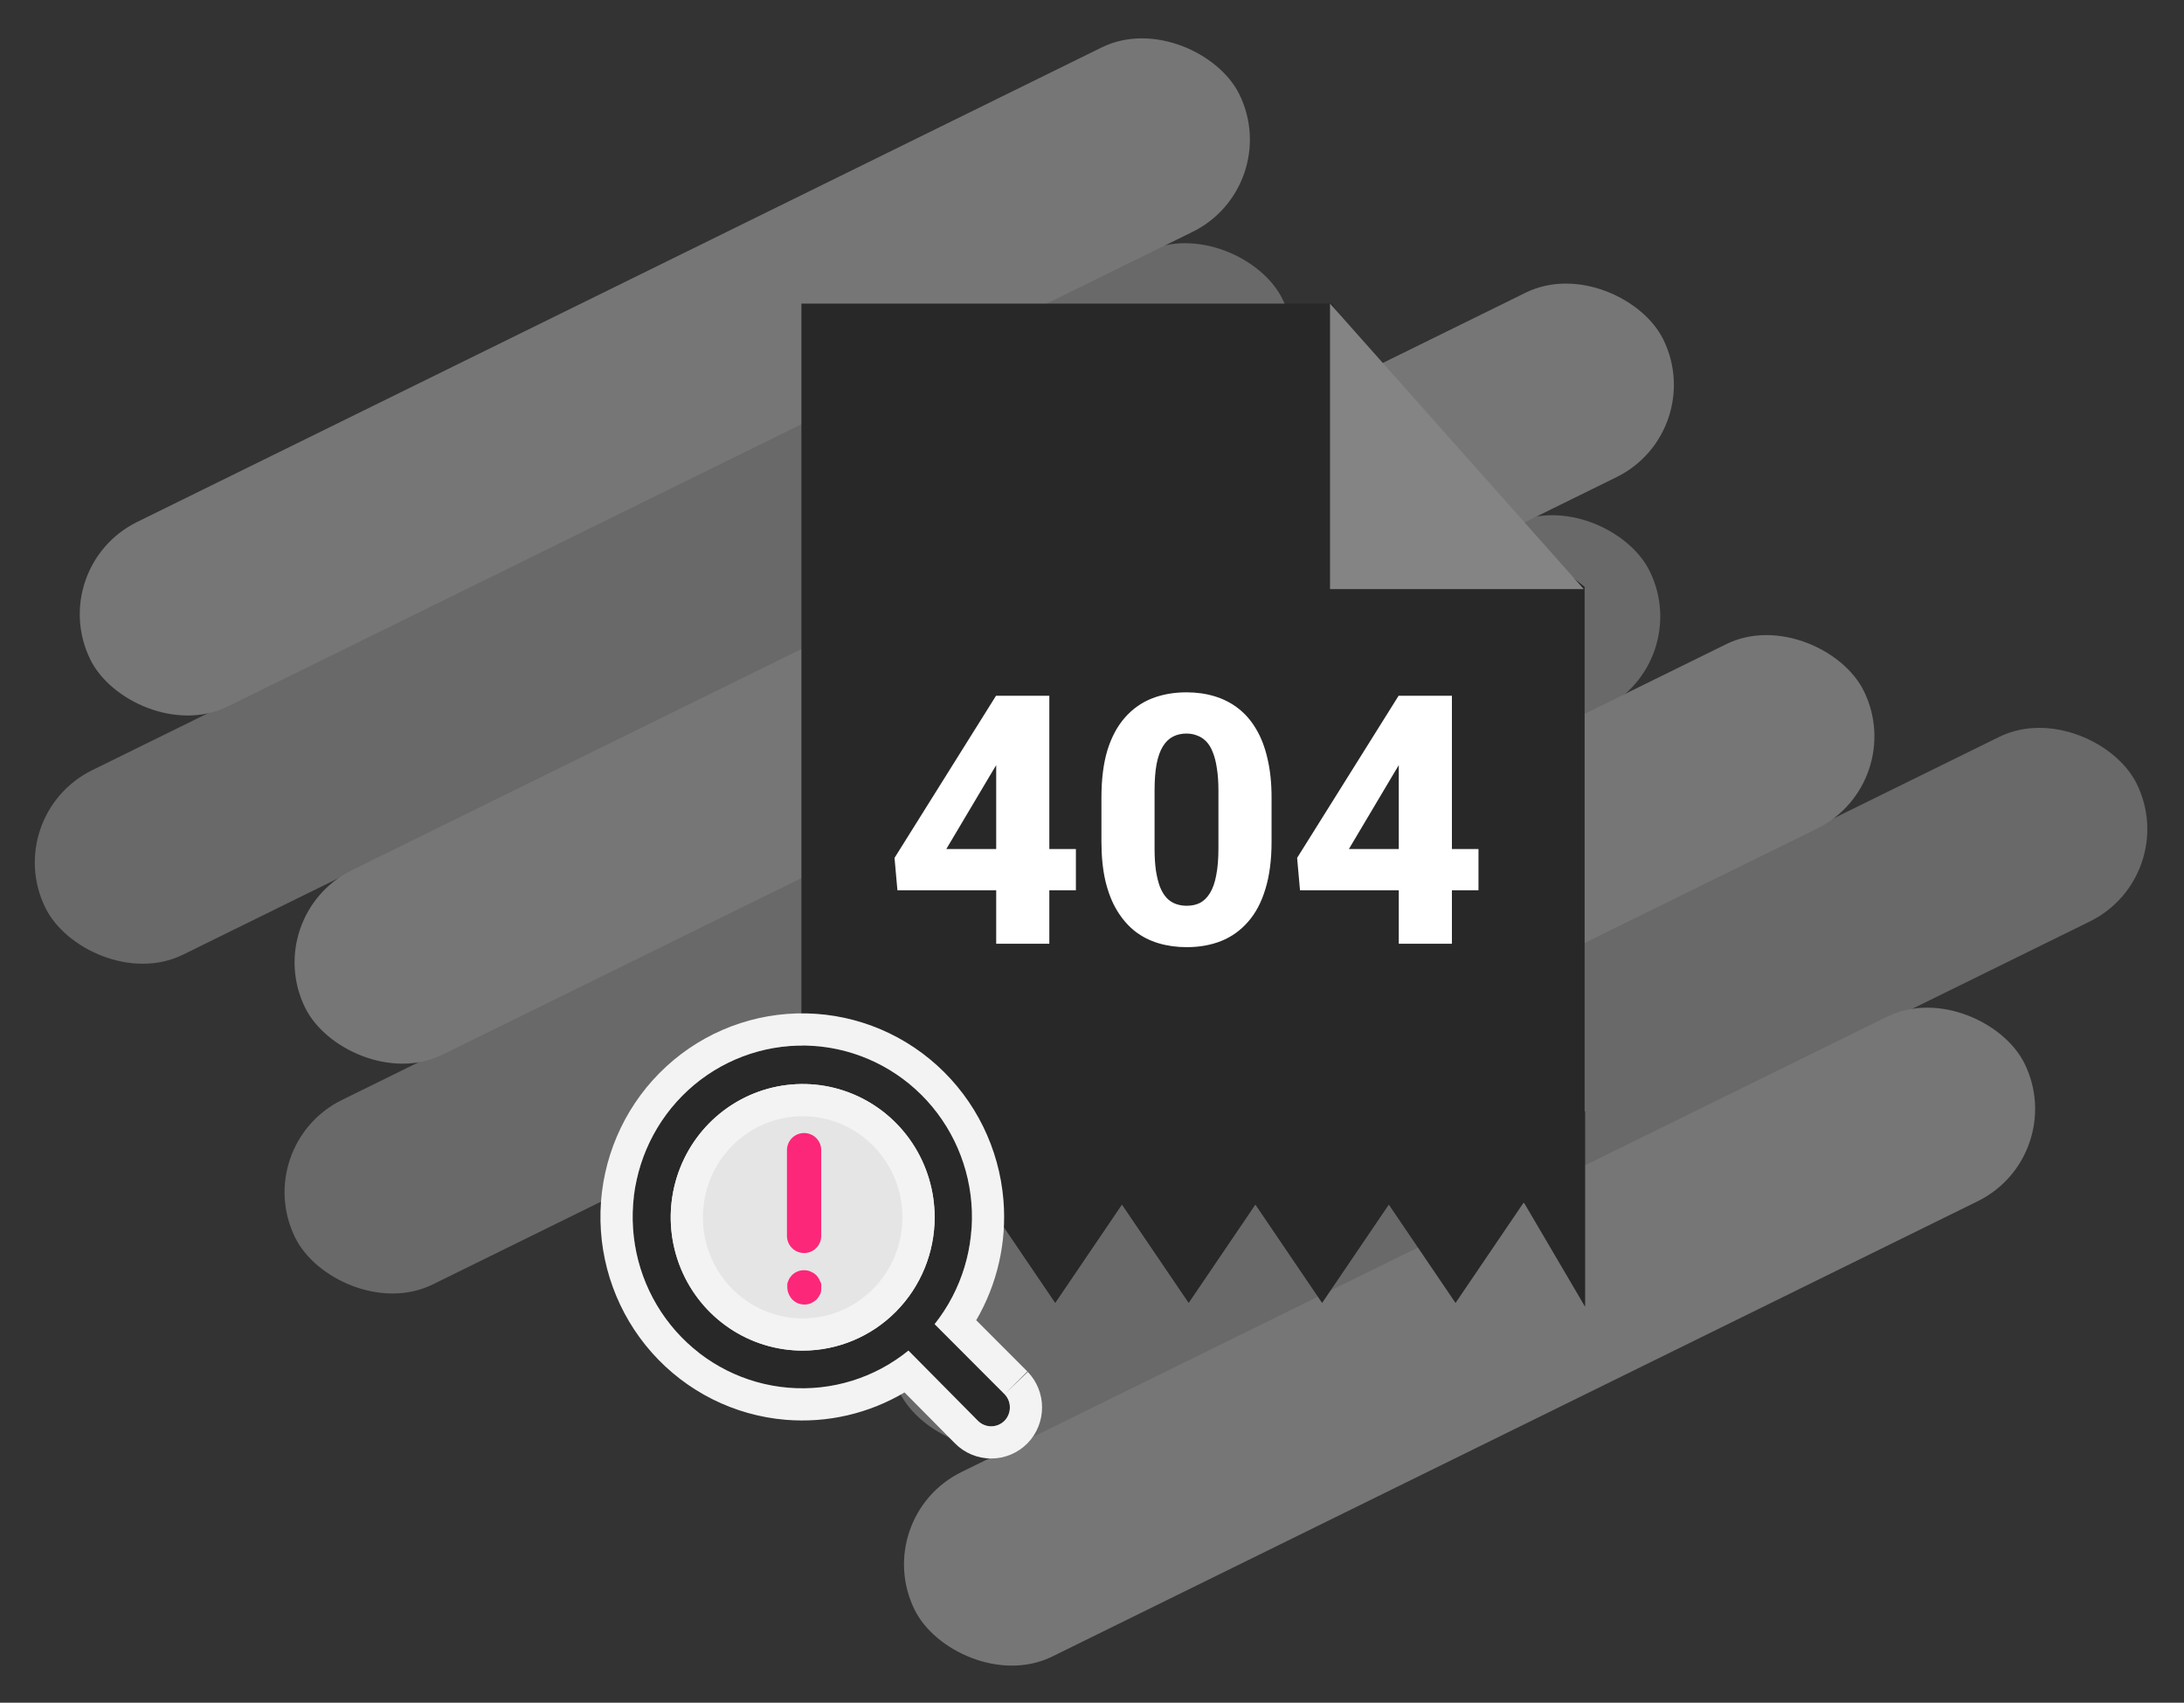 <svg width="331" height="258" viewBox="0 0 331 258" fill="none" xmlns="http://www.w3.org/2000/svg">
<rect x="0" y="0" width="331" height="258" fill="#333333" stroke="none"/>
<g opacity="0.4">
<rect x="39.369" y="138.715" width="229.395" height="31.16" rx="15.58" transform="rotate(-26.191 39.369 138.715)" fill="#D9D9D9"/>
<rect opacity="0.8" x="37.853" y="173.541" width="228.784" height="31.16" rx="15.58" transform="rotate(-26.191 37.853 173.541)" fill="#D9D9D9"/>
<rect x="88.102" y="182.954" width="208.955" height="31.16" rx="15.58" transform="rotate(-26.191 88.102 182.954)" fill="#D9D9D9"/>
<rect opacity="0.8" x="129.46" y="197.011" width="208.955" height="31.16" rx="15.58" transform="rotate(-26.191 129.46 197.011)" fill="#D9D9D9"/>
<rect x="131.732" y="229.927" width="187.477" height="31.16" rx="15.58" transform="rotate(-26.191 131.732 229.927)" fill="#D9D9D9"/>
<rect opacity="0.8" y="123.573" width="208.955" height="31.16" rx="15.58" transform="rotate(-26.191 0 123.573)" fill="#D9D9D9"/>
<rect x="6.814" y="85.96" width="194.063" height="31.16" rx="15.58" transform="rotate(-26.191 6.814 85.96)" fill="#D9D9D9"/>
</g>
<path fill-rule="evenodd" clip-rule="evenodd" d="M201.919 46H121.459V175.443L121.13 197.504L129.8 182.837L139.704 197.432L149.815 182.532L159.927 197.432L170.039 182.532L180.151 197.432L190.262 182.532L200.373 197.432L210.485 182.532L220.596 197.432L230.875 182.286H230.998L240.237 198.018V168.365L240.16 168.389V88.918L219.937 73.037L203.979 49.433L201.919 46Z" fill="#282828"/>
<path d="M240.029 89.261L201.575 89.261V46L240.029 89.261Z" fill="#848484"/>
<circle cx="121.507" cy="184.629" r="21.957" fill="#E5E5E5"/>
<path fill-rule="evenodd" clip-rule="evenodd" d="M141.651 200.64L152.25 211.257C152.765 211.795 153.053 212.514 153.053 213.262C153.053 214.01 152.765 214.729 152.25 215.267C151.984 215.538 151.668 215.752 151.32 215.899C150.972 216.045 150.599 216.121 150.221 216.121C149.844 216.121 149.471 216.045 149.123 215.899C148.775 215.752 148.459 215.538 148.193 215.267L137.679 204.65C132.549 208.805 126.038 210.817 119.484 210.273C112.93 209.728 106.832 206.669 102.443 201.723C98.055 196.778 95.709 190.322 95.889 183.684C96.069 177.045 98.76 170.729 103.41 166.033C108.06 161.337 114.315 158.619 120.889 158.437C127.462 158.256 133.855 160.624 138.752 165.056C143.649 169.488 146.679 175.647 147.218 182.265C147.757 188.884 145.765 195.459 141.651 200.64ZM110.541 201.246C113.83 203.466 117.696 204.65 121.652 204.65C126.956 204.65 132.043 202.522 135.793 198.735C139.544 194.947 141.651 189.81 141.651 184.454C141.651 180.46 140.478 176.555 138.28 173.234C136.083 169.913 132.959 167.324 129.305 165.795C125.651 164.267 121.63 163.867 117.75 164.646C113.871 165.425 110.307 167.349 107.51 170.173C104.714 172.998 102.809 176.596 102.037 180.514C101.266 184.432 101.662 188.492 103.175 192.183C104.689 195.873 107.252 199.027 110.541 201.246Z" fill="#282828"/>
<path fill-rule="evenodd" clip-rule="evenodd" d="M152.25 215.267C151.984 215.538 151.668 215.752 151.32 215.899C150.972 216.045 150.599 216.121 150.221 216.121C149.844 216.121 149.471 216.045 149.123 215.899C148.774 215.752 148.458 215.538 148.193 215.267L137.679 204.65C132.549 208.805 126.038 210.817 119.484 210.273C112.93 209.728 106.832 206.669 102.443 201.723C98.055 196.778 95.709 190.322 95.889 183.684C96.069 177.045 98.76 170.729 103.41 166.033C108.06 161.337 114.315 158.619 120.889 158.437C127.462 158.256 133.855 160.624 138.752 165.056C143.649 169.488 146.679 175.647 147.218 182.265C147.757 188.884 145.765 195.459 141.65 200.64L152.25 211.257C152.765 211.795 153.053 212.514 153.053 213.262C153.053 214.01 152.765 214.729 152.25 215.267ZM144.72 218.694C145.435 219.42 146.288 220 147.23 220.396C148.177 220.794 149.193 221 150.221 221C151.249 221 152.266 220.794 153.212 220.396C154.158 219.998 155.014 219.416 155.731 218.686L155.753 218.664L155.775 218.641C157.163 217.19 157.932 215.261 157.932 213.262C157.932 211.263 157.163 209.334 155.775 207.883L152.25 211.257L155.703 207.81L147.953 200.046C151.14 194.59 152.601 188.244 152.081 181.869C151.442 174.021 147.849 166.708 142.026 161.439C136.202 156.168 128.59 153.343 120.754 153.56C112.918 153.776 105.472 157.017 99.943 162.6C94.416 168.181 91.225 175.68 91.011 183.551C90.798 191.422 93.579 199.085 98.794 204.962C104.01 210.84 111.268 214.486 119.08 215.135C125.402 215.66 131.687 214.189 137.089 210.989L144.712 218.686C144.714 218.689 144.717 218.692 144.72 218.694ZM113.27 197.202C115.755 198.879 118.672 199.771 121.652 199.771C125.646 199.771 129.487 198.169 132.326 195.302C135.167 192.433 136.771 188.532 136.771 184.454C136.771 181.414 135.878 178.446 134.211 175.926C132.544 173.407 130.179 171.45 127.422 170.297C124.665 169.144 121.634 168.843 118.711 169.43C115.787 170.017 113.095 171.468 110.977 173.607C108.859 175.746 107.411 178.477 106.824 181.457C106.237 184.438 106.539 187.526 107.689 190.331C108.84 193.135 110.784 195.524 113.27 197.202ZM110.541 201.246C113.83 203.466 117.696 204.65 121.652 204.65C126.956 204.65 132.042 202.522 135.793 198.735C139.543 194.947 141.65 189.81 141.65 184.454C141.65 180.46 140.478 176.555 138.28 173.234C136.083 169.913 132.959 167.324 129.305 165.796C125.651 164.267 121.629 163.867 117.75 164.646C113.871 165.426 110.307 167.349 107.51 170.173C104.714 172.998 102.809 176.596 102.037 180.514C101.265 184.432 101.662 188.492 103.175 192.183C104.689 195.873 107.252 199.027 110.541 201.246Z" fill="#F3F3F3"/>
<path d="M124.257 194.075C124.2 193.91 124.121 193.752 124.023 193.607C123.927 193.471 123.823 193.341 123.711 193.218L123.321 192.906L122.854 192.672C122.699 192.593 122.532 192.54 122.36 192.516C121.943 192.433 121.511 192.453 121.103 192.575C120.696 192.698 120.324 192.918 120.022 193.218L119.71 193.607C119.612 193.752 119.533 193.91 119.476 194.075C119.401 194.222 119.349 194.38 119.32 194.543C119.308 194.716 119.308 194.889 119.32 195.062C119.325 195.402 119.395 195.737 119.528 196.05C119.66 196.364 119.844 196.654 120.074 196.907C120.436 197.272 120.899 197.521 121.403 197.623C121.907 197.724 122.43 197.674 122.906 197.478C123.216 197.328 123.505 197.135 123.763 196.907C123.992 196.648 124.184 196.36 124.335 196.05C124.441 195.732 124.485 195.397 124.464 195.062C124.477 194.889 124.477 194.716 124.464 194.543C124.42 194.377 124.35 194.219 124.257 194.075ZM121.866 171.681C121.177 171.681 120.517 171.955 120.029 172.442C119.542 172.929 119.269 173.59 119.269 174.279V187.268C119.269 187.958 119.542 188.618 120.029 189.106C120.517 189.593 121.177 189.866 121.866 189.866C122.555 189.866 123.216 189.593 123.703 189.106C124.191 188.618 124.464 187.958 124.464 187.268V174.279C124.464 173.59 124.191 172.929 123.703 172.442C123.216 171.955 122.555 171.681 121.866 171.681Z" fill="#FC2779"/>
<path d="M163.059 128.652V134.898H136.01L135.571 129.994L150.954 105.423H157.329L150.412 116.882L143.417 128.652H163.059ZM159.032 105.423V143.002H150.98V105.423H159.032Z" fill="white"/>
<path d="M192.714 120.857V127.542C192.714 130.295 192.405 132.678 191.785 134.691C191.183 136.704 190.306 138.365 189.153 139.672C188.017 140.98 186.658 141.952 185.075 142.589C183.509 143.208 181.771 143.518 179.861 143.518C178.33 143.518 176.902 143.32 175.577 142.924C174.252 142.529 173.056 141.918 171.989 141.092C170.939 140.249 170.036 139.199 169.279 137.943C168.522 136.687 167.937 135.19 167.524 133.452C167.128 131.714 166.93 129.744 166.93 127.542V120.857C166.93 118.069 167.231 115.678 167.834 113.682C168.453 111.686 169.339 110.034 170.492 108.726C171.645 107.419 173.004 106.455 174.57 105.836C176.153 105.216 177.9 104.906 179.809 104.906C181.341 104.906 182.76 105.104 184.068 105.5C185.393 105.896 186.589 106.507 187.656 107.333C188.723 108.158 189.626 109.199 190.366 110.456C191.123 111.712 191.699 113.209 192.095 114.946C192.508 116.667 192.714 118.637 192.714 120.857ZM184.662 128.548V119.799C184.662 118.508 184.584 117.39 184.429 116.443C184.292 115.48 184.085 114.663 183.81 113.992C183.552 113.32 183.225 112.778 182.829 112.365C182.434 111.953 181.978 111.651 181.461 111.462C180.962 111.256 180.412 111.152 179.809 111.152C179.052 111.152 178.373 111.307 177.771 111.617C177.168 111.927 176.661 112.417 176.248 113.088C175.835 113.742 175.516 114.628 175.293 115.747C175.086 116.848 174.983 118.199 174.983 119.799V128.548C174.983 129.839 175.052 130.966 175.19 131.929C175.344 132.893 175.551 133.719 175.809 134.407C176.084 135.078 176.42 135.629 176.816 136.059C177.211 136.472 177.667 136.773 178.183 136.962C178.7 137.152 179.259 137.246 179.861 137.246C180.618 137.246 181.289 137.1 181.874 136.808C182.459 136.498 182.958 136.007 183.371 135.336C183.801 134.648 184.12 133.745 184.326 132.626C184.55 131.508 184.662 130.149 184.662 128.548Z" fill="white"/>
<path d="M224.074 128.652V134.898H197.025L196.586 129.994L211.969 105.423H218.344L211.427 116.882L204.432 128.652H224.074ZM220.047 105.423V143.002H211.995V105.423H220.047Z" fill="white"/>
</svg>
